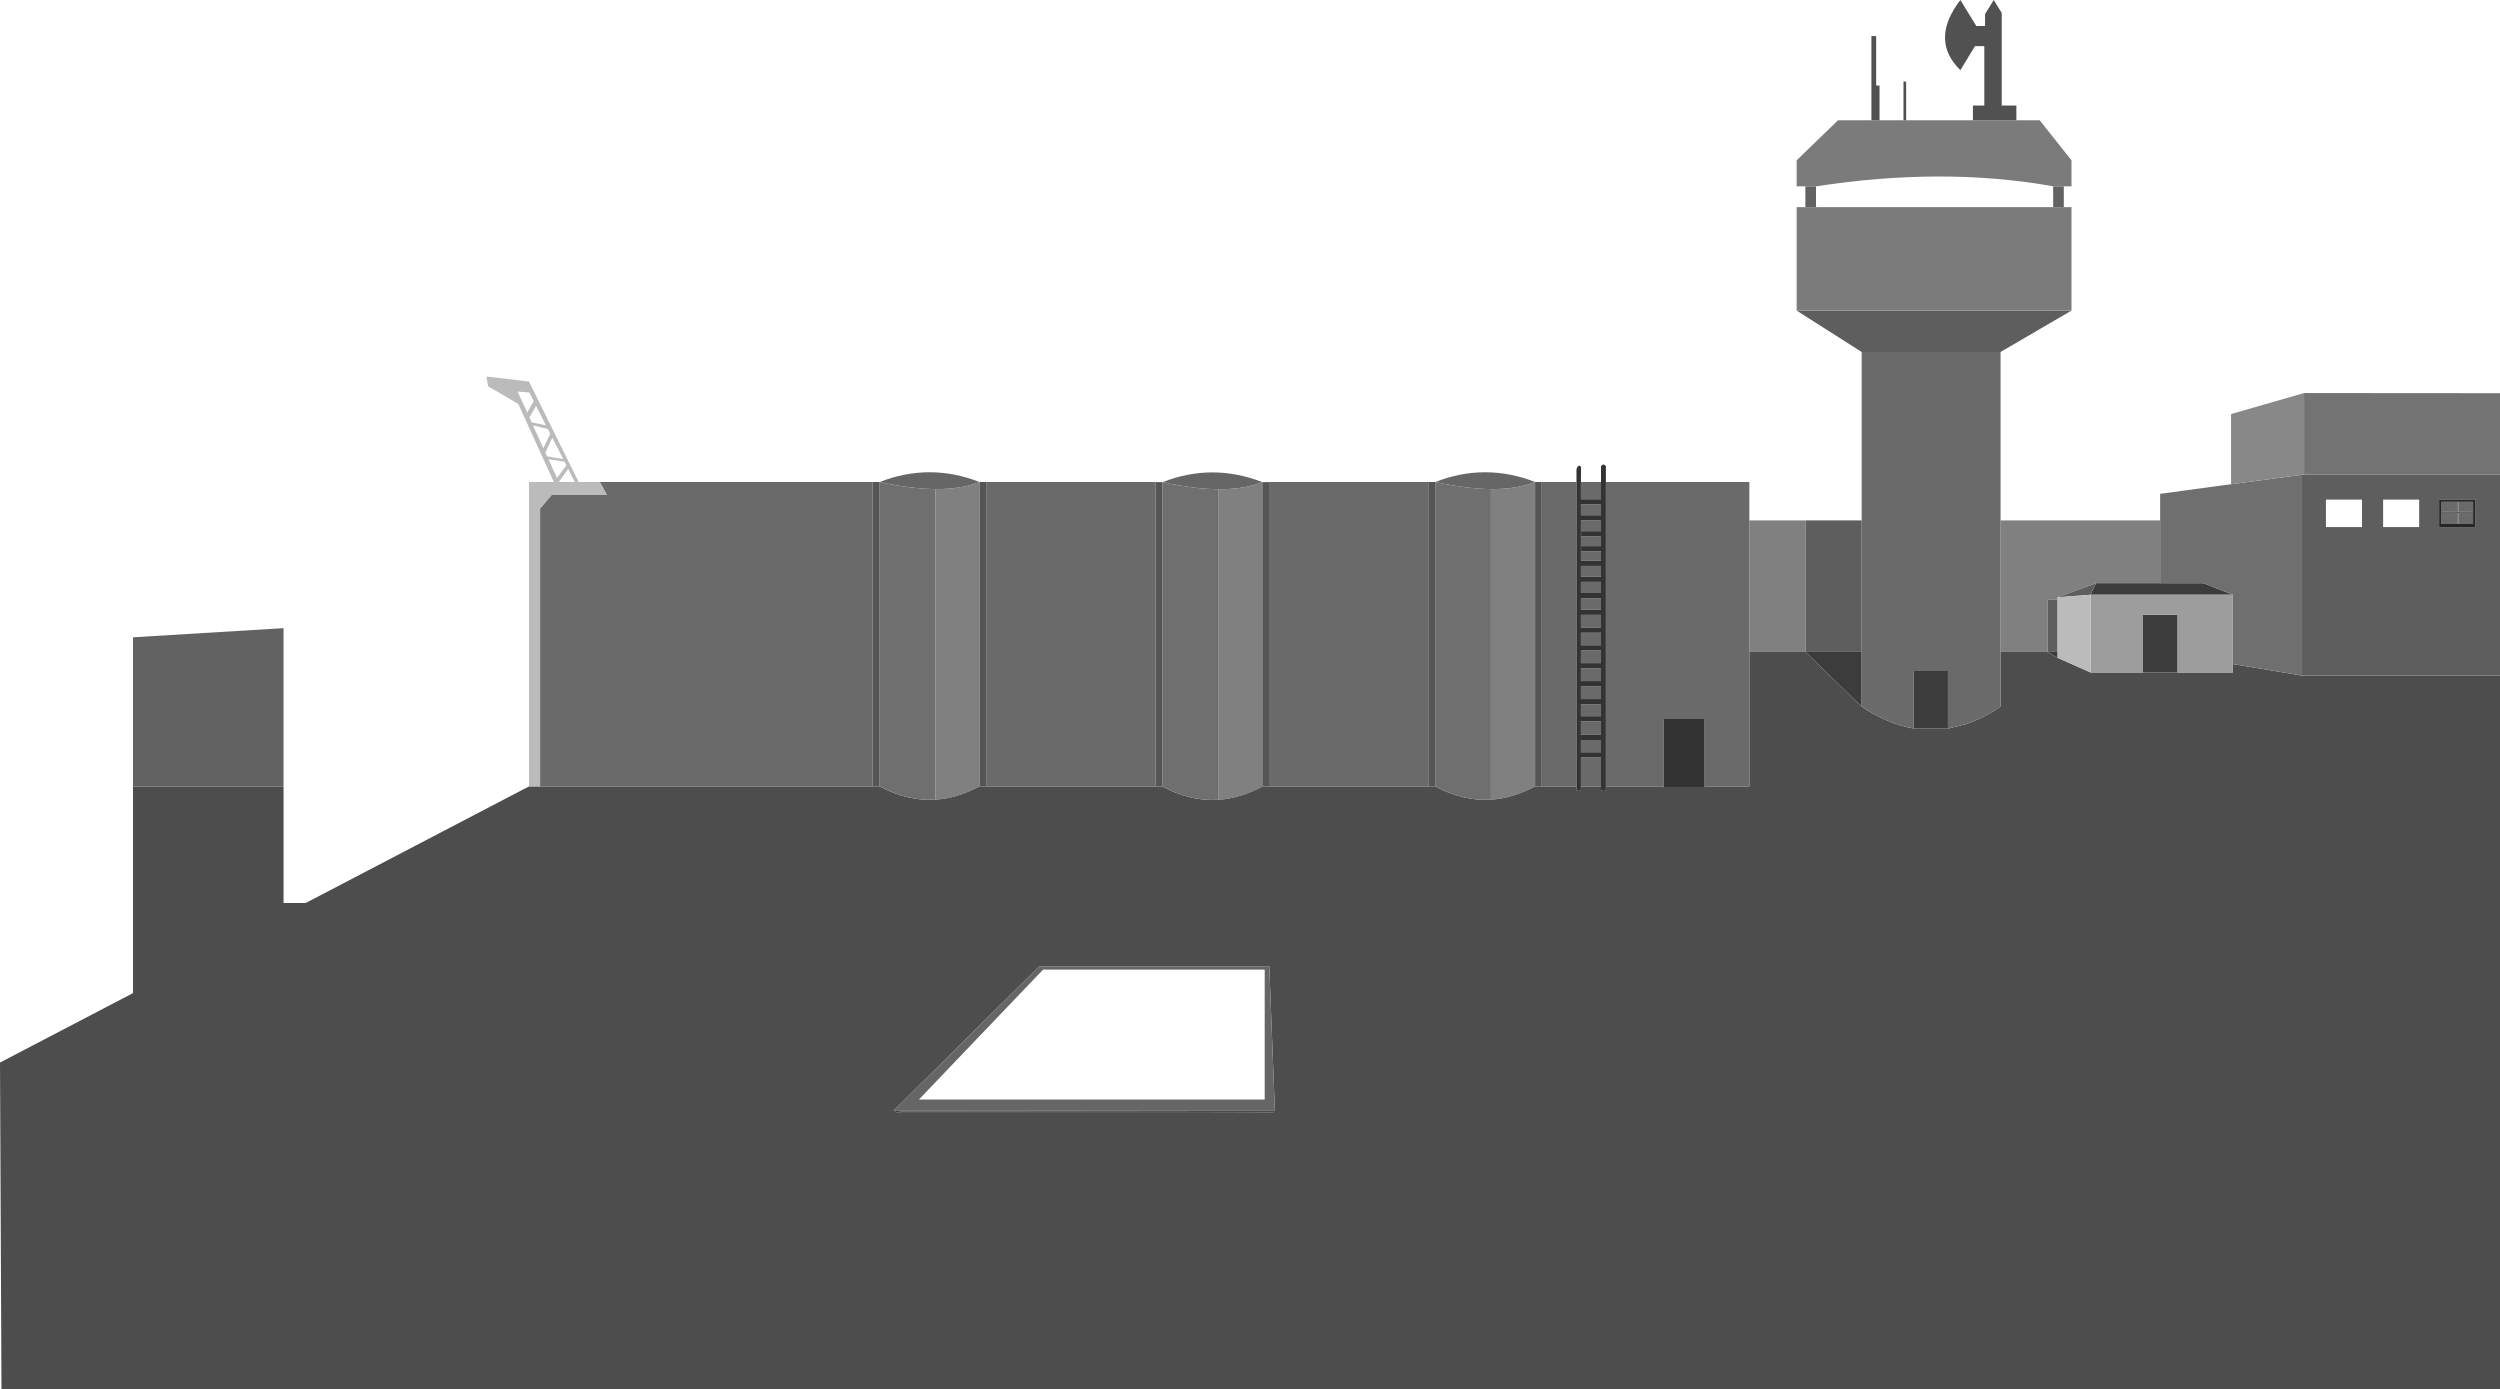 <?xml version="1.0" encoding="UTF-8" standalone="no"?>
<svg xmlns:xlink="http://www.w3.org/1999/xlink" height="470.05px" width="845.95px" xmlns="http://www.w3.org/2000/svg">
  <g transform="matrix(1.0, 0.0, 0.0, 1.0, 417.0, 231.1)">
    <path d="M259.95 -55.0 L313.95 -55.0 313.95 -33.75 292.25 -33.75 279.25 -29.0 279.25 -28.15 275.85 -28.15 275.85 -10.5 259.95 -10.5 259.95 -55.0 M174.95 -55.0 L193.95 -55.0 193.95 -10.5 174.95 -10.5 174.95 -55.0 M87.5 -65.6 Q96.25 -65.55 102.45 -68.0 L102.45 35.0 Q95.0 39.0 87.5 39.5 L87.5 -65.6 M10.15 35.05 Q2.7 39.05 -4.8 39.55 L-4.8 -65.55 Q3.95 -65.5 10.15 -67.95 L10.15 35.05 M-85.55 35.0 Q-93.0 39.0 -100.5 39.5 L-100.5 -65.6 Q-91.75 -65.55 -85.55 -68.0 L-85.55 35.0" fill="#808080" fill-rule="evenodd" stroke="none"/>
    <path d="M428.95 -2.5 L428.95 238.95 -416.5 238.95 -417.0 128.45 -372.0 104.95 -372.0 35.0 -321.05 35.0 -321.05 74.45 -313.55 74.45 -238.0 35.0 -234.25 35.0 -121.7 35.0 -119.35 35.0 Q-109.9 40.05 -100.5 39.5 -93.0 39.0 -85.55 35.0 L-83.3 35.0 -26.0 35.0 -26.0 35.05 -23.65 35.05 Q-14.2 40.1 -4.8 39.55 2.7 39.05 10.15 35.05 L12.4 35.05 12.4 35.0 66.3 35.0 68.65 35.0 Q78.1 40.05 87.5 39.5 95.0 39.0 102.45 35.0 L104.7 35.0 116.45 35.0 116.45 36.25 Q117.2 36.85 117.95 36.25 L117.95 35.0 124.75 35.0 124.75 36.25 Q125.6 36.9 126.4 36.25 L126.4 35.0 146.0 35.0 146.0 35.15 146.35 35.2 159.8 35.2 159.8 35.0 174.95 35.0 174.95 -10.5 193.95 -10.5 212.95 8.0 Q221.7 13.9 230.45 15.4 L230.75 15.45 242.15 15.45 248.2 13.95 Q254.1 11.95 259.95 8.0 L259.95 -10.5 275.85 -10.5 279.25 -8.5 290.4 -3.55 308.45 -3.55 319.85 -3.55 338.55 -3.55 338.55 -6.4 361.95 -2.5 428.95 -2.5 M414.5 -61.3 L414.9 -61.3 414.9 -57.9 419.85 -57.9 419.85 -57.55 414.9 -57.55 414.9 -53.8 414.5 -53.8 414.5 -57.55 409.15 -57.55 409.15 -57.9 414.5 -57.9 414.5 -61.3 M-113.9 144.8 L-113.8 145.25 -111.8 145.45 13.8 145.45 13.9 145.3 Q13.8 145.15 -111.6 145.05 L-113.5 144.8 14.4 144.8 12.5 95.85 -65.3 95.85 -114.7 144.8 -113.9 144.8" fill="#4d4d4d" fill-rule="evenodd" stroke="none"/>
    <path d="M230.45 15.4 L230.45 -4.05 242.15 -4.05 242.15 15.45 230.75 15.45 230.45 15.4 M193.95 -10.5 L212.95 -10.5 212.95 8.0 193.95 -10.5 M292.25 -33.75 L313.95 -33.75 328.6 -33.75 338.55 -29.85 290.4 -29.85 292.25 -33.75 M275.85 -10.5 L279.25 -10.5 279.25 -8.5 275.85 -10.5 M319.85 -3.55 L308.45 -3.55 308.15 -3.6 308.15 -23.05 319.85 -23.05 319.85 -3.55" fill="#3c3c3c" fill-rule="evenodd" stroke="none"/>
    <path d="M259.95 -112.0 L259.95 -55.0 259.95 -10.5 259.95 8.0 Q254.1 11.95 248.2 13.95 L242.15 15.45 242.15 -4.05 230.45 -4.05 230.45 15.4 Q221.7 13.9 212.95 8.0 L212.95 -10.5 212.95 -55.0 212.95 -112.0 259.95 -112.0 M-214.05 -68.0 L-121.7 -68.0 -121.7 35.0 -234.25 35.0 -234.25 -59.05 -230.35 -63.6 -211.65 -63.6 -214.05 -68.0 M-83.3 -68.0 L-23.5 -68.0 -23.65 -67.95 -26.0 -67.95 -26.0 35.0 -83.3 35.0 -83.3 -68.0 M10.05 -68.0 L66.3 -68.0 66.3 35.0 12.4 35.0 12.4 -67.95 10.15 -67.95 10.05 -68.0 M104.7 -68.0 L116.45 -68.0 116.45 35.0 104.7 35.0 104.7 -68.0 M117.95 -68.0 L124.75 -68.0 124.75 -62.15 117.95 -62.15 117.95 -68.0 M126.4 -68.0 L174.95 -68.0 174.95 -55.0 174.95 -10.5 174.95 35.0 159.8 35.0 159.8 12.2 146.0 12.2 146.0 35.0 126.4 35.0 126.4 -68.0 M124.75 -60.4 L124.75 -56.75 117.95 -56.75 117.95 -60.4 124.75 -60.4 M124.75 -55.0 L124.75 -51.35 118.0 -51.35 118.0 -49.6 124.75 -49.6 124.75 -46.3 118.0 -46.3 118.0 -44.55 124.75 -44.55 124.75 -41.35 117.95 -41.35 117.95 -55.0 124.75 -55.0 M117.95 -35.95 L117.95 -39.6 124.75 -39.6 124.75 -35.95 117.95 -35.95 M117.95 -34.2 L124.75 -34.2 124.75 -30.45 117.95 -30.45 117.95 -34.2 M117.95 -18.75 L117.95 -23.05 124.75 -23.05 124.75 -18.75 117.95 -18.75 M117.95 -6.7 L117.95 -11.0 124.75 -11.0 124.75 -6.7 117.95 -6.7 M117.95 -0.65 L117.95 -4.95 124.75 -4.95 124.75 -0.65 117.95 -0.65 M117.95 -12.75 L117.95 -17.0 124.75 -17.0 124.75 -12.75 117.95 -12.75 M117.95 -24.8 L117.95 -28.7 124.75 -28.7 124.75 -24.8 117.95 -24.8 M124.75 35.0 L117.95 35.0 117.95 25.2 124.75 25.2 124.75 35.0 M414.5 -61.3 L414.5 -57.9 409.15 -57.9 409.15 -61.3 414.5 -61.3 M409.15 -57.55 L414.5 -57.55 414.5 -53.8 409.15 -53.8 409.15 -57.55 M414.9 -53.8 L414.9 -57.55 419.85 -57.55 419.85 -53.8 414.9 -53.8 M419.85 -57.9 L414.9 -57.9 414.9 -61.3 419.85 -61.3 419.85 -57.9 M124.75 1.1 L124.75 5.45 117.95 5.45 117.95 1.1 124.75 1.1 M124.75 13.0 L124.75 17.55 117.95 17.55 117.95 13.0 124.75 13.0 M124.75 19.3 L124.75 23.45 117.95 23.45 117.95 19.3 124.75 19.3 M124.75 7.2 L124.75 11.25 117.95 11.25 117.95 7.2 124.75 7.2" fill="#6a6a6a" fill-rule="evenodd" stroke="none"/>
    <path d="M313.95 -55.0 L313.95 -64.0 337.95 -67.25 361.95 -70.45 361.95 -2.5 338.55 -6.4 338.55 -29.85 328.6 -33.75 313.95 -33.75 313.95 -55.0 M68.65 -68.0 Q79.2 -65.7 87.5 -65.6 L87.5 39.5 Q78.1 40.05 68.65 35.0 L68.65 -68.0 M-4.8 39.55 Q-14.2 40.1 -23.65 35.05 L-23.65 -67.95 Q-13.1 -65.65 -4.8 -65.55 L-4.8 39.55 M-100.5 39.5 Q-109.9 40.05 -119.35 35.0 L-119.35 -68.0 Q-108.8 -65.7 -100.5 -65.6 L-100.5 39.5" fill="#6f6f6f" fill-rule="evenodd" stroke="none"/>
    <path d="M283.95 -126.0 L259.95 -112.0 212.95 -112.0 190.95 -126.0 283.95 -126.0 M428.95 -70.45 L428.95 -2.5 361.95 -2.5 361.95 -70.45 362.65 -70.45 428.95 -70.45 M193.95 -55.0 L212.95 -55.0 212.95 -10.5 193.95 -10.5 193.95 -55.0 M275.85 -10.5 L275.85 -28.15 279.25 -28.15 279.25 -10.5 275.85 -10.5 M279.25 -29.0 L292.25 -33.75 290.4 -29.85 279.25 -29.0 M370.05 -52.75 L382.25 -52.75 382.25 -62.05 370.05 -62.05 370.05 -52.75 M401.6 -52.75 L401.6 -62.05 389.4 -62.05 389.4 -52.75 401.6 -52.75 M420.55 -52.75 L420.55 -62.05 408.35 -62.05 408.35 -52.75 420.55 -52.75" fill="#5e5e5e" fill-rule="evenodd" stroke="none"/>
    <path d="M337.95 -67.25 L337.95 -91.0 362.65 -98.1 362.65 -70.45 361.95 -70.45 337.95 -67.25" fill="#888888" fill-rule="evenodd" stroke="none"/>
    <path d="M362.65 -98.1 L428.95 -98.05 428.95 -70.45 362.65 -70.45 362.65 -98.1" fill="#737373" fill-rule="evenodd" stroke="none"/>
    <path d="M290.4 -3.55 L290.4 -29.85 338.55 -29.85 338.55 -6.4 338.55 -3.55 319.85 -3.55 319.85 -23.05 308.15 -23.05 308.15 -3.6 308.45 -3.55 290.4 -3.55" fill="#9d9d9d" fill-rule="evenodd" stroke="none"/>
    <path d="M281.35 -168.05 L281.35 -161.0 277.75 -161.0 277.75 -168.05 281.35 -168.05 M-372.0 35.0 L-372.0 -15.45 -321.05 -18.55 -321.05 35.0 -372.0 35.0 M193.9 -161.0 L193.9 -168.05 197.5 -168.05 197.5 -161.0 193.9 -161.0" fill="#626262" fill-rule="evenodd" stroke="none"/>
    <path d="M-119.35 -68.0 Q-102.45 -74.6 -85.55 -68.0 -91.75 -65.55 -100.5 -65.6 -108.8 -65.7 -119.35 -68.0 M-23.5 -68.0 Q-6.75 -74.5 10.05 -68.0 L10.15 -67.95 Q3.95 -65.5 -4.8 -65.55 -13.1 -65.65 -23.65 -67.95 L-23.5 -68.0 M68.65 -68.0 Q85.55 -74.6 102.45 -68.0 96.25 -65.55 87.5 -65.6 79.2 -65.7 68.65 -68.0 M-113.9 144.8 L-114.7 144.8 -65.3 95.85 12.5 95.85 14.4 144.8 -113.5 144.8 Q-113.55 144.7 -113.7 144.7 L-113.9 144.75 -113.9 144.8 M10.95 140.95 L10.95 97.0 -64.05 97.0 -106.05 140.95 10.95 140.95" fill="#666666" fill-rule="evenodd" stroke="none"/>
    <path d="M-113.5 144.8 L-111.6 145.05 Q13.8 145.15 13.9 145.3 L13.8 145.45 -111.8 145.45 -113.8 145.25 -113.9 144.8 -113.9 144.75 -113.7 144.7 Q-113.55 144.7 -113.5 144.8" fill="#373737" fill-rule="evenodd" stroke="none"/>
    <path d="M-238.0 35.0 L-238.0 -68.0 -229.6 -68.0 -241.6 -94.4 -251.85 -100.4 -252.4 -103.7 -238.0 -102.0 -221.2 -68.0 -214.05 -68.0 -211.65 -63.6 -230.35 -63.6 -234.25 -59.05 -234.25 35.0 -238.0 35.0 M279.25 -28.15 L279.25 -29.0 290.4 -29.85 290.4 -3.55 279.25 -8.5 279.25 -10.5 279.25 -28.15 M-225.95 -74.85 L-231.4 -75.7 -228.5 -69.35 -225.35 -73.65 -225.95 -74.85 M-232.45 -77.95 L-231.85 -76.65 -226.4 -75.75 -230.1 -83.0 -232.45 -77.95 M-230.8 -84.3 L-231.65 -85.95 -236.65 -87.15 -233.15 -79.45 -230.8 -84.3 M-237.85 -89.85 L-237.1 -88.2 -232.25 -87.15 -235.6 -93.75 -237.85 -89.85 M-241.85 -98.6 L-238.6 -91.5 -236.4 -95.4 -237.9 -98.3 -241.85 -98.6 M-224.75 -72.45 L-227.9 -68.0 -222.5 -68.0 -224.75 -72.45" fill="#bbbbbb" fill-rule="evenodd" stroke="none"/>
    <path d="M219.0 -190.4 L227.1 -190.4 228.0 -190.4 250.6 -190.4 265.3 -190.4 273.2 -190.4 283.95 -176.85 283.95 -168.05 281.35 -168.05 277.75 -168.05 Q240.7 -174.7 197.5 -168.05 L193.9 -168.05 190.95 -168.05 190.95 -176.85 204.95 -190.4 216.25 -190.4 219.0 -190.4 M281.35 -161.0 L283.95 -161.0 283.95 -126.0 190.95 -126.0 190.95 -161.0 193.9 -161.0 197.5 -161.0 277.75 -161.0 281.35 -161.0" fill="#7b7b7b" fill-rule="evenodd" stroke="none"/>
    <path d="M216.25 -190.4 L216.25 -218.9 217.85 -218.9 217.85 -202.15 219.0 -202.15 219.0 -190.4 216.25 -190.4 M227.1 -190.4 L227.1 -203.5 228.0 -203.5 228.0 -190.4 227.1 -190.4 M250.6 -190.4 L250.6 -195.4 254.45 -195.4 254.45 -215.5 251.3 -215.5 246.35 -207.35 Q235.95 -217.55 246.35 -231.1 L251.75 -222.3 254.7 -222.3 254.7 -226.35 257.65 -231.1 260.35 -226.7 260.35 -195.4 265.3 -195.4 265.3 -190.4 250.6 -190.4" fill="#515151" fill-rule="evenodd" stroke="none"/>
    <path d="M-121.7 -68.0 L-119.35 -68.0 -119.35 35.0 -121.7 35.0 -121.7 -68.0 M-85.55 -68.0 L-83.3 -68.0 -83.3 35.0 -85.55 35.0 -85.55 -68.0 M66.3 -68.0 L68.65 -68.0 68.65 35.0 66.3 35.0 66.3 -68.0 M102.45 -68.0 L104.7 -68.0 104.7 35.0 102.45 35.0 102.45 -68.0 M10.15 -67.95 L12.4 -67.95 12.4 35.0 12.4 35.05 10.15 35.05 10.15 -67.95 M-23.65 35.05 L-26.0 35.05 -26.0 35.0 -26.0 -67.95 -23.65 -67.95 -23.65 35.05" fill="#555555" fill-rule="evenodd" stroke="none"/>
    <path d="M116.45 -68.0 L116.45 -72.2 Q116.6 -73.4 117.55 -73.55 118.15 -73.05 118.0 -72.6 L117.95 -68.0 117.95 -62.15 124.75 -62.15 124.75 -68.0 124.75 -73.35 Q125.6 -74.45 126.4 -73.35 L126.4 -68.0 126.4 35.0 126.4 36.25 Q125.6 36.9 124.75 36.25 L124.75 35.0 124.75 25.2 117.95 25.2 117.95 35.0 117.95 36.25 Q117.2 36.85 116.45 36.25 L116.45 35.0 116.45 -68.0 M124.75 -55.0 L117.95 -55.0 117.95 -41.35 124.75 -41.35 124.75 -44.55 118.0 -44.55 118.0 -46.3 124.75 -46.3 124.75 -49.6 118.0 -49.6 118.0 -51.35 124.75 -51.35 124.75 -55.0 M124.75 -60.4 L117.95 -60.4 117.95 -56.75 124.75 -56.75 124.75 -60.4 M117.95 -35.95 L124.75 -35.95 124.75 -39.6 117.95 -39.6 117.95 -35.95 M117.95 -34.2 L117.95 -30.45 124.75 -30.45 124.75 -34.2 117.95 -34.2 M117.95 -24.8 L124.75 -24.8 124.75 -28.7 117.95 -28.7 117.95 -24.8 M117.95 -12.75 L124.75 -12.75 124.75 -17.0 117.95 -17.0 117.95 -12.75 M117.95 -0.65 L124.75 -0.65 124.75 -4.95 117.95 -4.95 117.95 -0.65 M117.95 -6.7 L124.75 -6.7 124.75 -11.0 117.95 -11.0 117.95 -6.7 M117.95 -18.75 L124.75 -18.75 124.75 -23.05 117.95 -23.05 117.95 -18.75 M159.8 35.0 L159.8 35.2 146.35 35.2 146.0 35.15 146.0 35.0 146.0 12.2 159.8 12.2 159.8 35.0 M124.75 7.2 L117.95 7.2 117.95 11.25 124.75 11.25 124.75 7.2 M124.75 19.3 L117.95 19.3 117.95 23.45 124.75 23.45 124.75 19.3 M124.75 13.0 L117.95 13.0 117.95 17.55 124.75 17.55 124.75 13.0 M124.75 1.1 L117.95 1.1 117.95 5.45 124.75 5.45 124.75 1.1" fill="#333333" fill-rule="evenodd" stroke="none"/>
    <path d="M414.9 -61.3 L414.5 -61.3 409.15 -61.3 409.15 -57.9 409.15 -57.55 409.15 -53.8 414.5 -53.8 414.9 -53.8 419.85 -53.8 419.85 -57.55 419.85 -57.9 419.85 -61.3 414.9 -61.3 M420.55 -52.75 L408.35 -52.75 408.35 -62.05 420.55 -62.05 420.55 -52.75" fill="#262626" fill-rule="evenodd" stroke="none"/>
  </g>
</svg>
